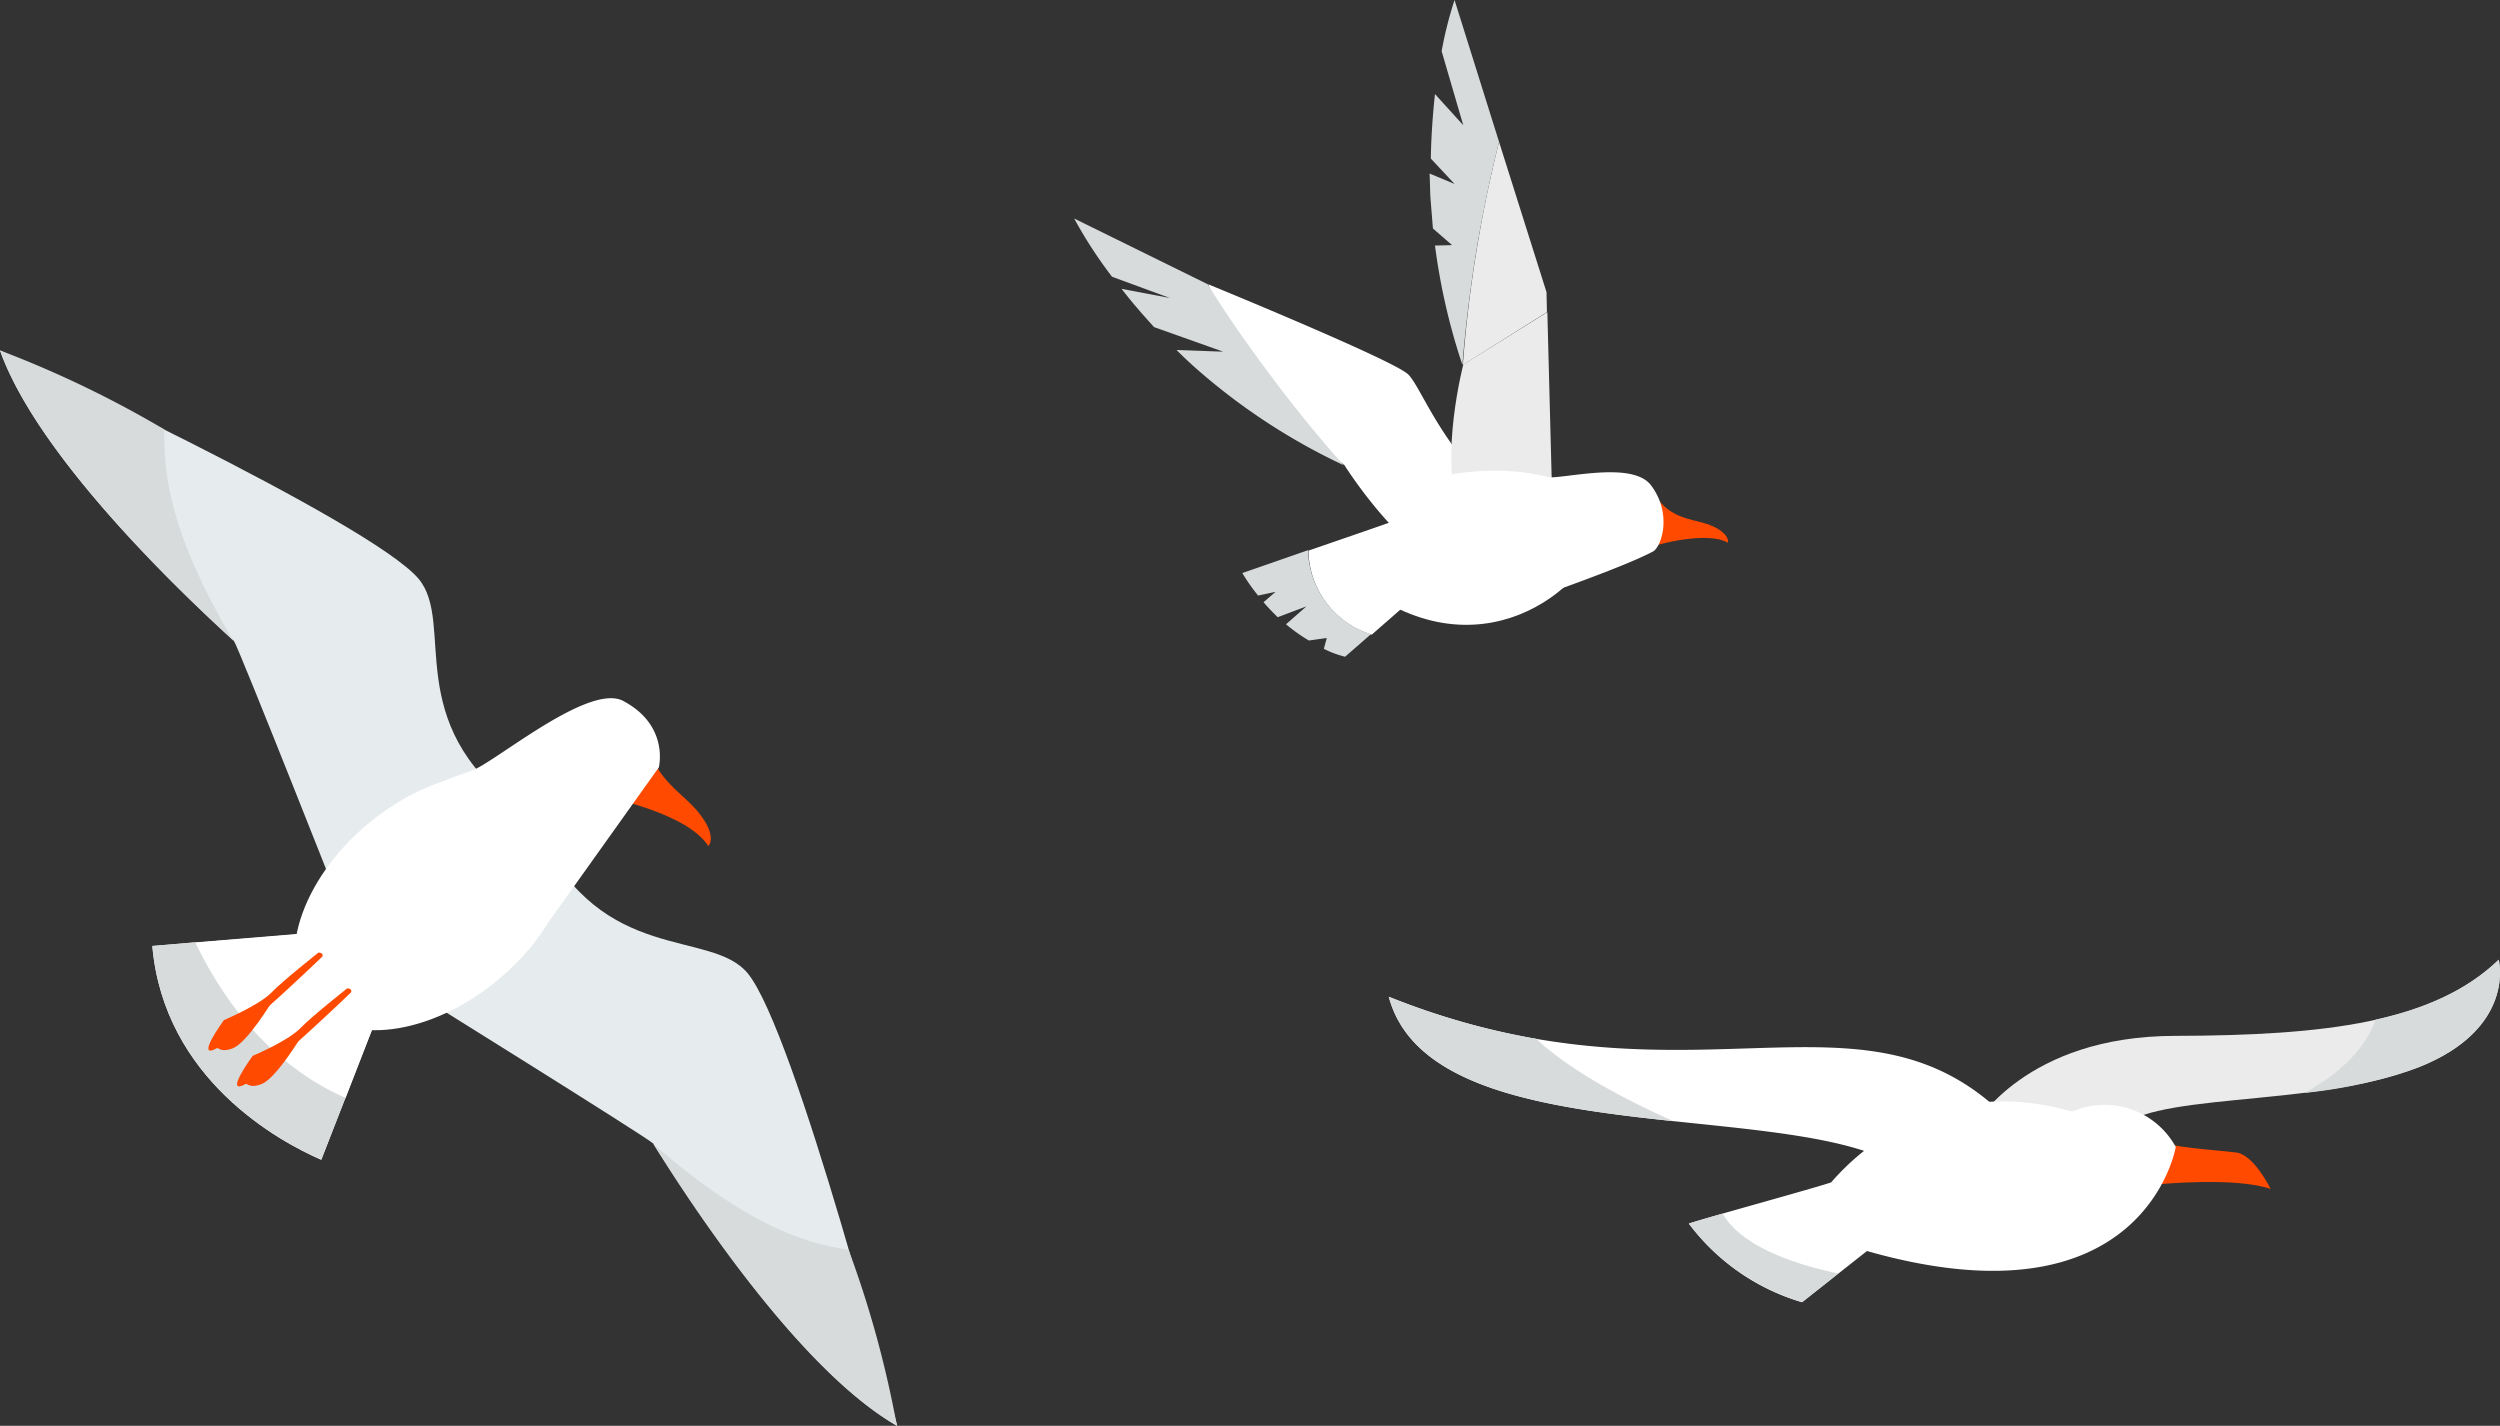 <svg xmlns="http://www.w3.org/2000/svg" viewBox="0 0 327.936 187.032"><rect x="0" y="0" width="327.936" height="187.032" fill="#333333" stroke="none"/><defs><style>.a{fill:#fff}.b{fill:#ebebeb}.c{fill:#d7dbdb}.d{fill:#ff4a00}.e{fill:#e6eced}</style></defs><path class="a" d="M271.923 140.683a70.985 70.985 0 0 1 12.72-2.839c4.094-.491 7.807-.6 10.318-.655a4.131 4.131 0 0 0 .819-.055c4.04-.109 10.591-.055 16.978-1.365a58.35 58.35 0 0 1-9.226 3.33c-3.6 1.037-6.824 2.02-8.9 2.675l-.491.164c-5.186.764-13.593 2.238-20.417 6.169a34.286 34.286 0 0 0-6.06-2.129 43.61 43.61 0 0 0-5.241-1.31 87.394 87.394 0 0 1 9.5-3.985zm-89.75-9.935c5.841 21.946 58.3 12.119 69.441 24.239.819-.546 13.921-4.477 14.958-4.586-19.871-25.221-42.418-2.839-84.399-19.653z"/><path class="b" d="M327.77 125.889s2.347 9.062-10.591 14.139c-14.085 5.514-36.194 2.948-40.016 8.735l-18.07-1.2s6.551-11.683 26.259-11.683c19.707-.055 33.901-1.748 42.418-9.991z"/><path class="c" d="M311.611 133.75c6.66-1.474 12.065-3.931 16.159-7.861 0 0 2.347 9.062-10.591 14.139a62.818 62.818 0 0 1-14.849 3.33c5.677-3.169 8.243-6.605 9.281-9.608z"/><path class="d" d="M283.059 149.582l-1.365 4.094 1.2 1.692s10.318-1.037 14.958.6c0 0-2.238-4.64-4.64-4.8-2.51-.33-8.843-.658-10.153-1.586z"/><path class="a" d="M240.204 155.096c4.094-4.75 14.849-14.085 31.609-9.281a10.645 10.645 0 0 1 13.593 4.64s-4.04 24.02-40.507 13.648l-8.516 6.715a28.576 28.576 0 0 1-14.849-10.317c2.457-.819 16.651-4.695 18.67-5.405z"/><path class="c" d="M221.534 160.5c.71-.218 2.347-.71 4.422-1.31 2.457 4.258 9.226 6.606 15.177 7.861l-4.749 3.767a29 29 0 0 1-14.85-10.318zm-39.361-29.752a95.454 95.454 0 0 0 19.326 5.514c3.275 3.057 8.844 6.715 18.015 10.809-16.76-1.802-34.12-4.258-37.341-16.323z"/><g transform="translate(0 45.966)"><path class="d" d="M78.558 58.362s11.519 2.129 14.358 6.66c0 0 1.2-1.146-1.037-4.094-2.184-2.948-6.06-4.477-6.879-9.663z"/><path class="e" d="M70.751 63.327c8.3 17.306 22.437 12.556 27.3 18.343 6.278 7.534 19.653 59.4 19.653 59.4-14.849-8.516-31.445-36.358-31.991-37.013s-33.9-21.4-33.9-21.4 15.995-25.441 18.938-19.33z"/><path class="c" d="M117.646 141.065a137.622 137.622 0 0 0-6.333-23.092c-5.3-.819-13.047-2.893-25.658-13.921.546.71 17.142 28.5 31.991 37.013z"/><path class="e" d="M68.076 60.106c-15.559-11.3-8.3-24.293-13.157-30.135C48.587 22.437 0 0 0 0c5.732 16.159 30.135 37.45 30.681 38.105s14.958 37.177 14.958 37.177S73.59 64.091 68.076 60.106z"/><path class="c" d="M0 0a140.521 140.521 0 0 1 21.564 10.372c-.109 5.35.491 13.32 9.062 27.733C30.135 37.5 5.732 16.159 0 0z"/><path class="a" d="M19.981 78.121l19.708-1.638 9.827 10.755-7.371 18.945c-5.513-2.4-20.635-10.593-22.164-28.062z"/><path class="a" d="M25.604 77.684l14.085-1.146 9.827 10.755-4.2 10.809c-5.9-2.621-13.871-8.244-19.712-20.418z"/><path class="c" d="M19.981 78.121l5.623-.491c5.841 12.174 13.812 17.852 19.708 20.417l-3.166 8.08c-5.514-2.347-20.636-10.536-22.165-28.006z"/><ellipse class="a" cx="20.909" cy="13.32" rx="20.909" ry="13.32" transform="rotate(-39.836 120.272 -6.727)"/><path class="a" d="M69.332 78.667l17.087-23.966s1.419-5.514-4.695-8.735c-4.64-2.4-17.306 8.516-20.035 9.226a72.716 72.716 0 0 0-8.844 3.712l2.784 18.561z"/><path class="d" d="M46.076 84.181s-10.427 10.045-13.7 11.956.764-3.6.764-3.6 4.531-1.911 6.169-3.548c1.583-1.638 6.223-5.3 6.223-5.3s.653-.054.544.492z"/><path class="d" d="M39.47 90.077s-3.276 5.459-5.186 6.169-1.8-.437-2.784-.109 5.682-4.86 5.682-4.86zm2.839-10.591s-10.427 10.045-13.7 11.956.764-3.6.764-3.6 4.531-1.911 6.169-3.548c1.583-1.638 6.223-5.3 6.223-5.3s.653-.054.544.492z"/><path class="d" d="M35.703 85.382s-3.276 5.459-5.186 6.169-1.8-.437-2.784-.109 5.682-4.86 5.682-4.86z"/></g><path class="a" d="M171.637 72.225c5.568-1.911 11.846-4.094 12.01-4.149.273-.109 5.459 7.152 5.459 7.152l-9.171 8.025a11.715 11.715 0 0 1-8.298-11.028z"/><path class="a" d="M184.681 49.079c-2.07-1.911-26.2-11.792-26.2-11.792a55.038 55.038 0 0 0 17.852 23.693s6.551 10.482 13.375 13.593c0 0 13.866-4.968 11.082-6.606-10.809-6.441-14.14-17.087-16.109-18.888z"/><path class="c" d="M147.125 37.887l6.333 1.2-7.588-2.784a59.068 59.068 0 0 1-4.968-7.642l17.524 8.626c1.856 3 3.767 5.841 5.678 8.462 1.146 1.638 2.293 3.112 3.33 4.531 4.968 6.551 8.844 10.755 8.844 10.755a82.069 82.069 0 0 1-18.776-12.174 55.814 55.814 0 0 1-3.166-2.948l6.114.218-9.062-3.221c-1.642-1.802-3.061-3.44-4.263-5.023zm17.906 40.234a25.439 25.439 0 0 1-2.074-2.951s4.094-1.419 8.626-3a11.876 11.876 0 0 0 8.243 11.028l-3.385 2.948a13 13 0 0 1-2.784-1.037l.382-1.419-2.347.328a22.1 22.1 0 0 1-3-2.129l2.675-2.347-3.767 1.419c-.6-.6-1.256-1.256-1.856-1.965l1.583-1.365z"/><path class="b" d="M203.737 70.314l-12.392-3.439c-2.511-7.042.6-19.053.6-19.053l11.028-6.878z"/><path class="b" d="M202.863 38.324l.055 2.62-11.028 6.933a173.553 173.553 0 0 1 4.749-29.261z"/><path class="c" d="M187.687 20.8c.055-3.112.273-5.951.546-8.462l3.712 4.094-2.839-9.717A50.641 50.641 0 0 1 190.799 0l5.841 18.616a174.934 174.934 0 0 0-2.184 9.881q-.573 2.948-.983 5.568c-1.256 8.08-1.638 13.812-1.638 13.812a82.281 82.281 0 0 1-3.6-15.668l2.238-.055-2.511-2.184c-.109-1.365-.218-2.73-.328-4.04-.055-1.092-.055-2.129-.109-3.166l3.276 1.365z"/><path class="d" d="M215.911 71.897s7.588-2.457 10.755-.71c0 0 .328-1.037-1.911-2.129-2.293-1.037-5.077-.71-7.261-3.548z"/><path class="a" d="M189.762 62.339c-8.844 1.692-7.7 16.814-7.7 16.814 15.941 8.789 28.988-5.35 27.9-11.028-1.038-5.563-11.357-7.474-20.2-5.786z"/><path class="a" d="M199.372 79.104s13.32-4.531 17.469-6.769c1.092-.6 2.566-4.913-.273-8.68-2.566-3.385-12.119-.6-13.976-1.092a47.329 47.329 0 0 0-6.5-.71l-4.42 11.956z"/></svg>